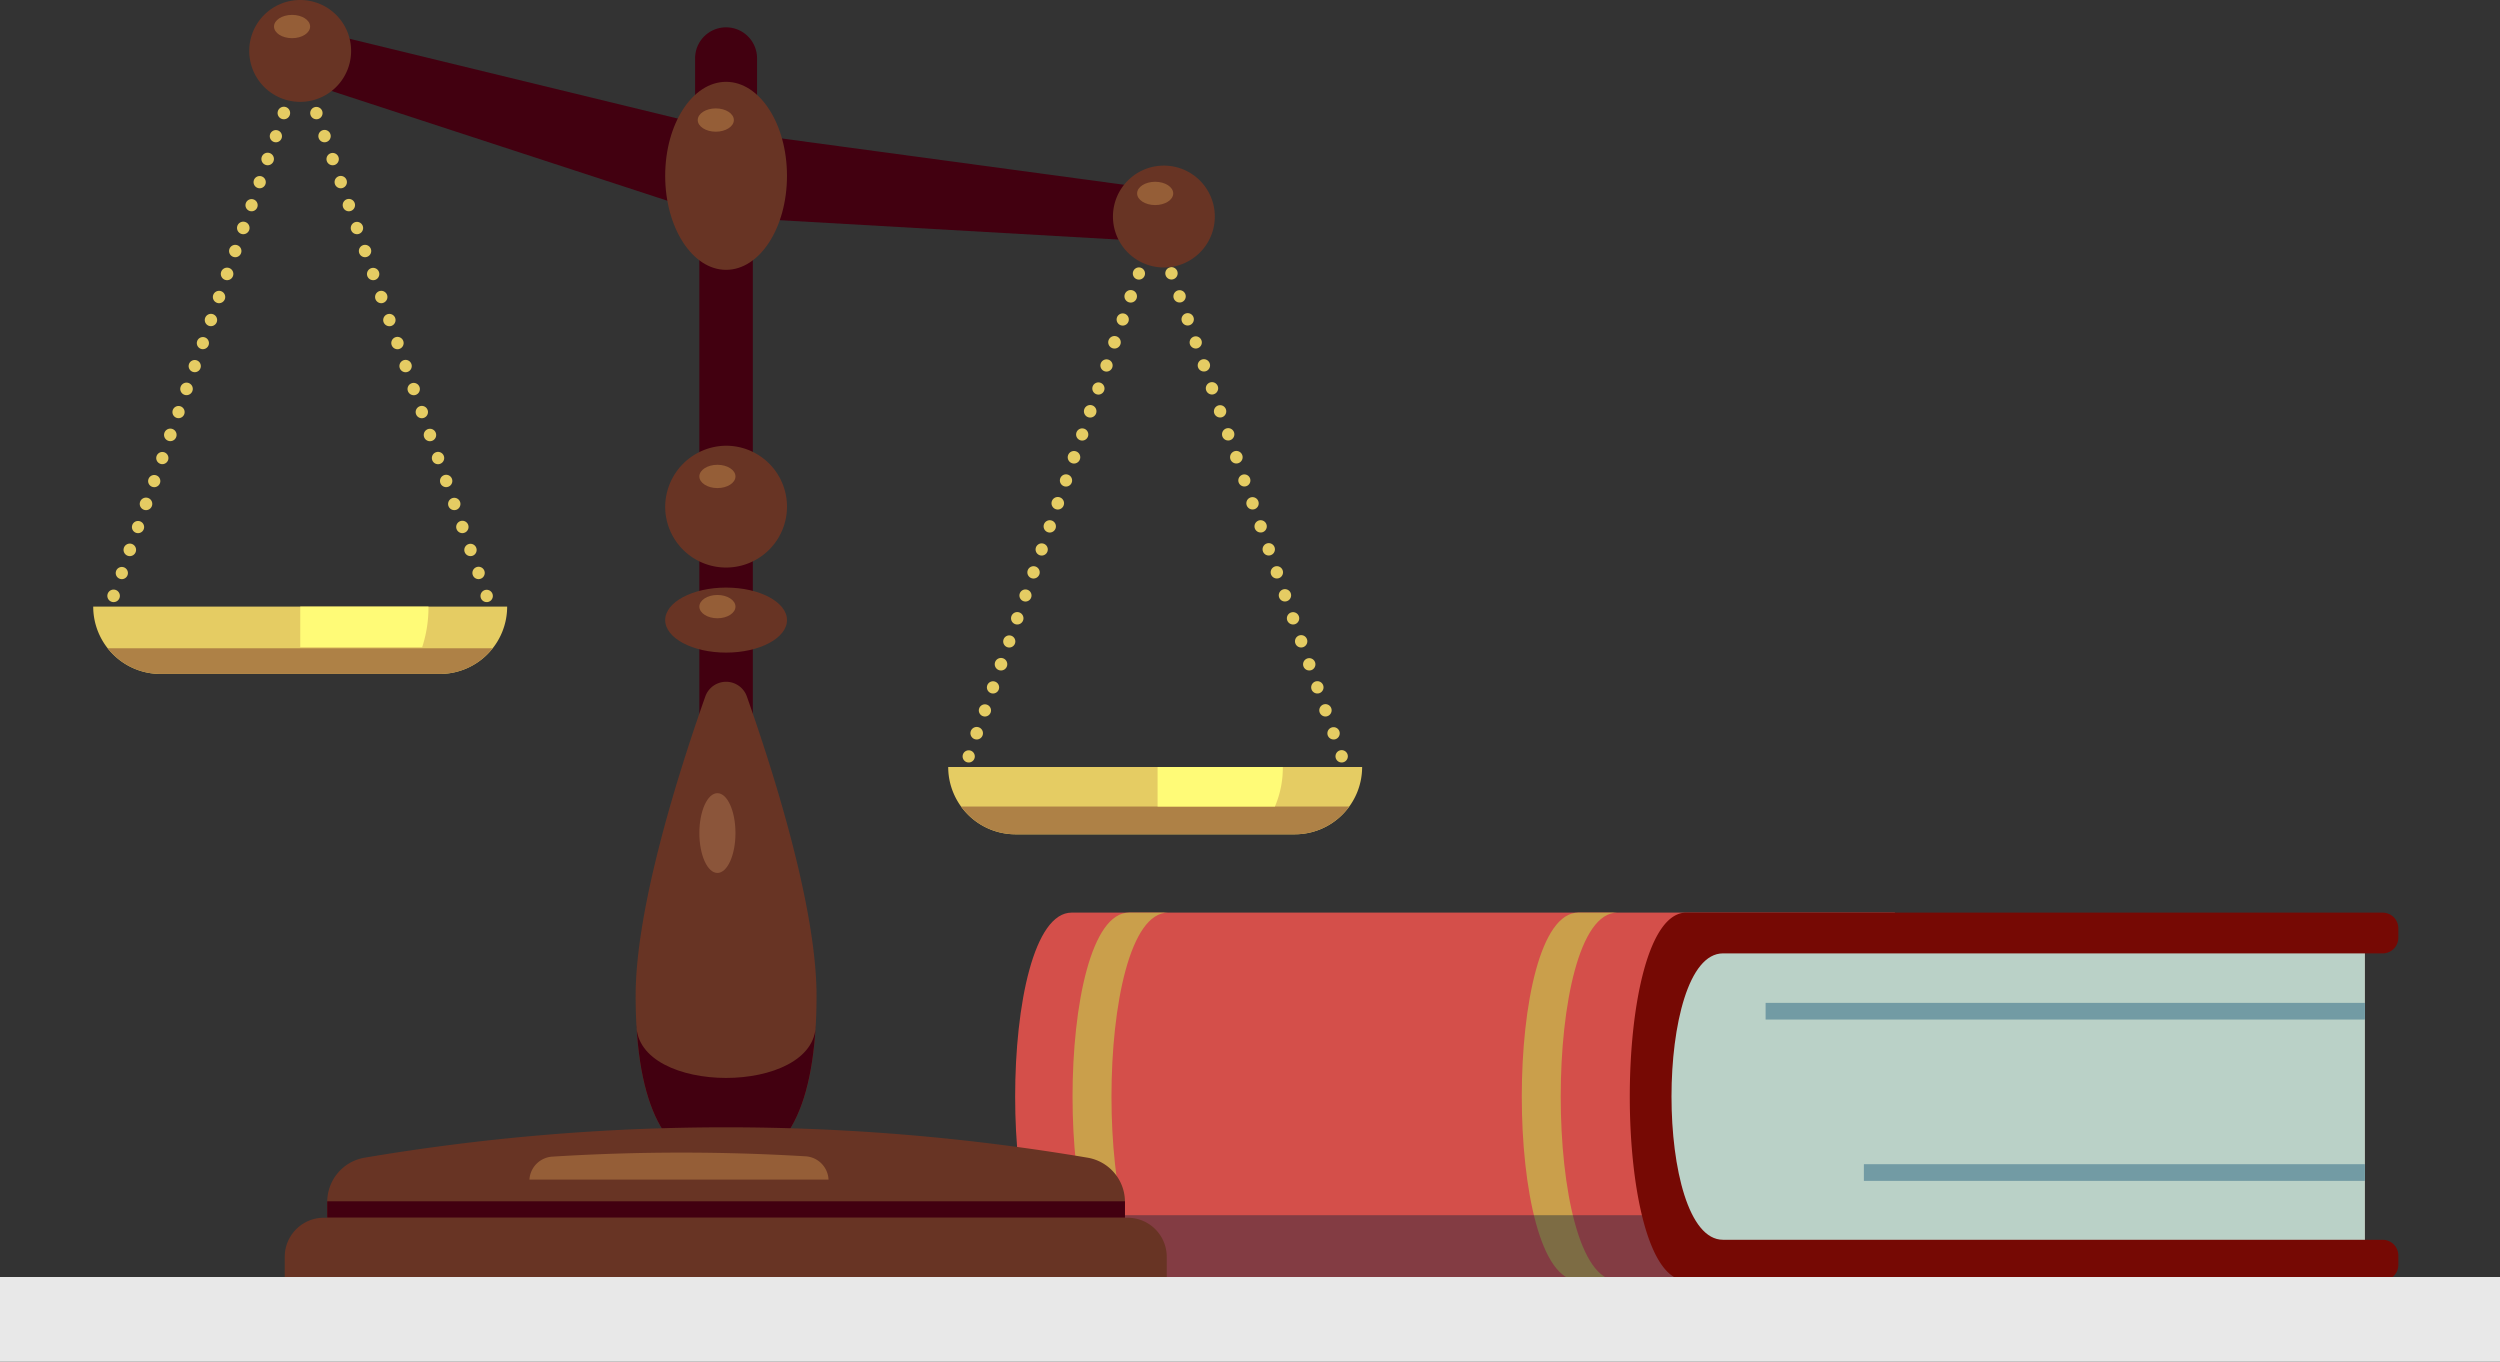 <svg xmlns="http://www.w3.org/2000/svg" xmlns:xlink="http://www.w3.org/1999/xlink" width="295" height="160.688" viewBox="0 0 295 160.688">
  <rect x="0" y="0" width="295" height="160.688" fill="#333333" stroke="none"/>
  <defs>
    <clipPath id="clip-path">
      <rect id="Rectángulo_11754" data-name="Rectángulo 11754" width="78.012" height="7.717" fill="none"/>
    </clipPath>
    <clipPath id="clip-path-2">
      <rect id="Rectángulo_11783" data-name="Rectángulo 11783" width="149.731" height="151.107" fill="none"/>
    </clipPath>
  </defs>
  <g id="Grupo_71326" data-name="Grupo 71326" transform="translate(-915 -1726.313)">
    <g id="Grupo_71325" data-name="Grupo 71325" transform="translate(93 5)">
      <path id="Trazado_158591" data-name="Trazado 158591" d="M15.195,64.623c-8.9,0-8.9,43.42,0,43.42h97.139V103.23H108.4V69.436h3.938V64.623Z" transform="translate(933.268 1764.377)" fill="#d44f4a"/>
      <path id="Trazado_158592" data-name="Trazado 158592" d="M125.252,64.623h-4.594c-8.9,0-8.9,43.42,0,43.42h4.594c-8.9,0-8.9-43.42,0-43.42" transform="translate(887.587 1764.377)" fill="#ca9f4b"/>
      <path id="Trazado_158593" data-name="Trazado 158593" d="M31.736,64.623H27.142c-8.9,0-8.9,43.42,0,43.42h4.594c-8.9,0-8.9-43.42,0-43.42" transform="translate(928.093 1764.377)" fill="#ca9f4b"/>
      <g id="Grupo_71324" data-name="Grupo 71324" transform="translate(943.076 1864.703)" opacity="0.4" style="mix-blend-mode: multiply;isolation: isolate">
        <g id="Grupo_71275" data-name="Grupo 71275">
          <g id="Grupo_71274" data-name="Grupo 71274" clip-path="url(#clip-path)">
            <path id="Trazado_158412" data-name="Trazado 158412" d="M10.79,127.607c1.106,4.581,2.851,7.717,5.24,7.717H88.8v-7.717Z" transform="translate(-10.79 -127.607)" fill="#092039"/>
          </g>
        </g>
      </g>
      <path id="Trazado_158594" data-name="Trazado 158594" d="M143.14,64.623c-8.9,0-8.9,43.42,0,43.42H225.3a1.855,1.855,0,0,0,1.855-1.855v-1.1a1.856,1.856,0,0,0-1.855-1.856h-2.083V69.436H225.3a1.855,1.855,0,0,0,1.855-1.855v-1.1a1.855,1.855,0,0,0-1.855-1.855Z" transform="translate(877.849 1764.377)" fill="#760904"/>
      <path id="Trazado_158595" data-name="Trazado 158595" d="M226.974,73.114h-75.75c-8.1,0-8.1,33.794,0,33.794h75.75Z" transform="translate(874.088 1760.698)" fill="#bad1c7"/>
      <rect id="Rectángulo_11784" data-name="Rectángulo 11784" width="70.721" height="1.969" transform="translate(1030.341 1839.652)" fill="#729ba4"/>
      <rect id="Rectángulo_11785" data-name="Rectángulo 11785" width="59.125" height="1.969" transform="translate(1041.937 1858.687)" fill="#729ba4"/>
    </g>
    <g id="Grupo_71323" data-name="Grupo 71323" transform="translate(926 1726.313)">
      <rect id="Rectángulo_11781" data-name="Rectángulo 11781" width="6.308" height="121.999" transform="translate(71.525 12.112)" fill="#420010"/>
      <g id="Grupo_71322" data-name="Grupo 71322">
        <g id="Grupo_71321" data-name="Grupo 71321" clip-path="url(#clip-path-2)">
          <path id="Trazado_158556" data-name="Trazado 158556" d="M85.606,133.006a.72.72,0,0,1-.511-.214.7.7,0,0,1-.214-.511.751.751,0,0,1,.209-.517.731.731,0,0,1,1.248.517.72.72,0,0,1-.214.511.733.733,0,0,1-.517.214" transform="translate(-38.221 -59.241)" fill="#e5cc63"/>
          <path id="Trazado_158557" data-name="Trazado 158557" d="M65.933,78.677a.728.728,0,1,1,.929.445.719.719,0,0,1-.242.038.727.727,0,0,1-.687-.484m-.956-2.716a.728.728,0,1,1,.929.445.75.75,0,0,1-.242.044.724.724,0,0,1-.687-.489m-.956-2.71a.728.728,0,1,1,.929.445.765.765,0,0,1-.242.038.727.727,0,0,1-.687-.484m-.956-2.716a.728.728,0,1,1,.929.445.777.777,0,0,1-.242.044.724.724,0,0,1-.687-.489m-.956-2.71a.728.728,0,1,1,.929.445.765.765,0,0,1-.242.038.727.727,0,0,1-.687-.484m-.956-2.716a.728.728,0,1,1,.929.445.777.777,0,0,1-.242.044.724.724,0,0,1-.687-.489M60.194,62.4a.721.721,0,0,1,.445-.924.726.726,0,1,1,.484,1.369.645.645,0,0,1-.242.044.724.724,0,0,1-.687-.489m-.956-2.71a.733.733,0,1,1,.682.484.721.721,0,0,1-.682-.484m-.956-2.716a.726.726,0,1,1,.929.445.777.777,0,0,1-.242.044.724.724,0,0,1-.687-.489m-.956-2.71a.722.722,0,0,1,.44-.929.728.728,0,1,1,.484,1.374.733.733,0,0,1-.924-.445m-.962-2.716a.728.728,0,1,1,.929.445.724.724,0,0,1-.242.044.735.735,0,0,1-.687-.489m-.956-2.71a.728.728,0,1,1,.929.44.609.609,0,0,1-.242.044.737.737,0,0,1-.687-.484m-.956-2.716a.728.728,0,1,1,.929.445.739.739,0,0,1-.929-.445M53.493,43.4a.728.728,0,1,1,.929.445.609.609,0,0,1-.242.044.73.73,0,0,1-.687-.489m-.956-2.71a.728.728,0,1,1,.929.445.742.742,0,0,1-.242.038.727.727,0,0,1-.687-.484m-.956-2.716a.728.728,0,1,1,.929.445.75.75,0,0,1-.242.044.724.724,0,0,1-.687-.489m-.956-2.71a.728.728,0,1,1,.929.445.742.742,0,0,1-.242.038.727.727,0,0,1-.687-.484m-.956-2.716A.728.728,0,1,1,50.6,33a.777.777,0,0,1-.242.044.724.724,0,0,1-.687-.489m-.956-2.71a.728.728,0,1,1,.929.44.645.645,0,0,1-.242.044.727.727,0,0,1-.687-.484m-.956-2.716a.728.728,0,1,1,.929.445.765.765,0,0,1-.242.038.727.727,0,0,1-.687-.484m-.956-2.71a.729.729,0,1,1,.929.44.777.777,0,0,1-.242.044.727.727,0,0,1-.687-.484M45.841,21.7a.727.727,0,0,1,.44-.929.729.729,0,1,1,.489,1.374.765.765,0,0,1-.242.038.727.727,0,0,1-.687-.484m-.956-2.716a.713.713,0,1,1,.682.489.727.727,0,0,1-.682-.489" transform="translate(-20.192 -8.112)" fill="#e5cc63"/>
          <path id="Trazado_158558" data-name="Trazado 158558" d="M43.831,14.546a.723.723,0,0,1-.517-.214.711.711,0,0,1-.214-.511.733.733,0,0,1,.214-.517.755.755,0,0,1,1.028,0,.733.733,0,0,1,.214.517.711.711,0,0,1-.214.511.72.72,0,0,1-.511.214" transform="translate(-19.408 -5.899)" fill="#e5cc63"/>
          <path id="Trazado_158559" data-name="Trazado 158559" d="M3.552,79.123a.739.739,0,1,1,.242.038.719.719,0,0,1-.242-.038m.956-2.716a.719.719,0,1,1,.242.044.729.729,0,0,1-.242-.044m.956-2.71a.739.739,0,1,1,.242.038.719.719,0,0,1-.242-.038m.956-2.716a.719.719,0,1,1,.242.044.75.75,0,0,1-.242-.044m.956-2.71a.739.739,0,1,1,.242.038.765.765,0,0,1-.242-.038m.956-2.716a.719.719,0,1,1,.242.044.777.777,0,0,1-.242-.044m.956-2.716a.719.719,0,1,1,.242.044.645.645,0,0,1-.242-.044m.956-2.71a.739.739,0,1,1,.242.038.765.765,0,0,1-.242-.038m.956-2.716a.719.719,0,1,1,.242.044.777.777,0,0,1-.242-.044m.956-2.71a.739.739,0,1,1,.242.038.765.765,0,0,1-.242-.038m.956-2.716a.719.719,0,1,1,.247.044.782.782,0,0,1-.247-.044m.962-2.716a.715.715,0,1,1,.242.044.609.609,0,0,1-.242-.044m.956-2.71a.728.728,0,1,1,.929-.445.737.737,0,0,1-.687.484.719.719,0,0,1-.242-.038m.956-2.716a.729.729,0,0,1-.445-.929.728.728,0,0,1,1.374.484.735.735,0,0,1-.687.489.609.609,0,0,1-.242-.044m.956-2.71a.739.739,0,1,1,.242.038.719.719,0,0,1-.242-.038m.956-2.716a.729.729,0,0,1-.445-.929.728.728,0,0,1,1.374.484.719.719,0,0,1-.929.445m.956-2.71a.739.739,0,1,1,.242.038.742.742,0,0,1-.242-.038M19.818,33a.719.719,0,1,1,.242.044A.777.777,0,0,1,19.818,33m.956-2.716a.721.721,0,1,1,.242.044.645.645,0,0,1-.242-.044m.956-2.71a.739.739,0,1,1,.242.038.765.765,0,0,1-.242-.038m.956-2.716a.719.719,0,1,1,.242.044.777.777,0,0,1-.242-.044m.956-2.71a.739.739,0,1,1,.242.038.765.765,0,0,1-.242-.038M24.6,19.43a.719.719,0,1,1,.242.044.777.777,0,0,1-.242-.044" transform="translate(-1.38 -8.112)" fill="#e5cc63"/>
          <path id="Trazado_158560" data-name="Trazado 158560" d="M2.051,133.006a.733.733,0,0,1-.517-.214.72.72,0,0,1-.214-.511.733.733,0,0,1,.214-.517.755.755,0,0,1,1.028,0,.733.733,0,0,1,.214.517.732.732,0,0,1-.726.726" transform="translate(-0.594 -59.241)" fill="#e5cc63"/>
          <path id="Trazado_158561" data-name="Trazado 158561" d="M7.944,138.16H40.9a7.944,7.944,0,0,0,7.944-7.944H0a7.944,7.944,0,0,0,7.944,7.944" transform="translate(0 -58.635)" fill="#e5cc63"/>
          <path id="Trazado_158562" data-name="Trazado 158562" d="M3.107,139.15a7.924,7.924,0,0,0,6.236,3.033H42.3a7.923,7.923,0,0,0,6.235-3.033Z" transform="translate(-1.399 -62.658)" fill="#ae8146"/>
          <path id="Trazado_158563" data-name="Trazado 158563" d="M58.828,135.007a15.113,15.113,0,0,0,.744-4.79H44.442v4.79Z" transform="translate(-20.012 -58.635)" fill="#fffb77"/>
          <path id="Trazado_158564" data-name="Trazado 158564" d="M269.136,167.426a.714.714,0,0,1-.511-.209.73.73,0,0,1,0-1.033.755.755,0,0,1,1.028,0,.73.73,0,0,1,0,1.033.718.718,0,0,1-.517.209" transform="translate(-120.862 -74.74)" fill="#e5cc63"/>
          <path id="Trazado_158565" data-name="Trazado 158565" d="M249.465,113.1a.728.728,0,1,1,.929.445.724.724,0,0,1-.242.044.735.735,0,0,1-.687-.489m-.956-2.71a.728.728,0,1,1,.929.445.717.717,0,0,1-.242.038.737.737,0,0,1-.687-.484m-.956-2.716a.728.728,0,1,1,.928.445.723.723,0,0,1-.241.044.734.734,0,0,1-.687-.489m-.957-2.71a.728.728,0,1,1,.929.445.719.719,0,0,1-.242.038.727.727,0,0,1-.687-.484m-.956-2.716a.728.728,0,1,1,.93.445.771.771,0,0,1-.242.038.727.727,0,0,1-.687-.484m-.956-2.716a.728.728,0,1,1,.929.445.777.777,0,0,1-.242.044.724.724,0,0,1-.687-.489m-.956-2.71a.728.728,0,1,1,.928.445.762.762,0,0,1-.241.038.726.726,0,0,1-.687-.484m-.957-2.716a.728.728,0,1,1,.929.445.777.777,0,0,1-.242.044.725.725,0,0,1-.687-.489m-.956-2.71a.728.728,0,1,1,.93.445.771.771,0,0,1-.242.038.727.727,0,0,1-.687-.484m-.956-2.716a.728.728,0,1,1,.929.445.775.775,0,0,1-.242.044.724.724,0,0,1-.687-.489m-.956-2.71a.726.726,0,1,1,.928.445.764.764,0,0,1-.241.038.726.726,0,0,1-.687-.484m-.957-2.716a.722.722,0,0,1,.44-.929.73.73,0,0,1,.93.445.722.722,0,0,1-.44.929.771.771,0,0,1-.247.038.726.726,0,0,1-.682-.484m-.956-2.716a.713.713,0,1,1,.682.489.719.719,0,0,1-.682-.489m-.962-2.71a.74.74,0,1,1,.687.484.737.737,0,0,1-.687-.484m-.956-2.716a.728.728,0,1,1,.929.445.724.724,0,0,1-.242.044.735.735,0,0,1-.687-.489m-.956-2.71a.728.728,0,1,1,.929.445.719.719,0,0,1-.242.038.738.738,0,0,1-.687-.484m-.956-2.716a.728.728,0,1,1,.928.445.723.723,0,0,1-.241.044.734.734,0,0,1-.687-.489m-.957-2.71a.728.728,0,1,1,.93.445.745.745,0,0,1-.242.038.733.733,0,0,1-.687-.484m-.956-2.716a.719.719,0,1,1,.687.489.729.729,0,0,1-.687-.489m-.956-2.716a.728.728,0,1,1,.929.445.777.777,0,0,1-.242.044.724.724,0,0,1-.687-.489m-.956-2.71a.728.728,0,1,1,.929.445.763.763,0,0,1-.242.038.727.727,0,0,1-.687-.484m-.956-2.716a.728.728,0,1,1,.929.445.777.777,0,0,1-.242.044.725.725,0,0,1-.687-.489m-.957-2.71a.728.728,0,1,1,.93.445.768.768,0,0,1-.242.038.727.727,0,0,1-.687-.484" transform="translate(-102.835 -23.614)" fill="#e5cc63"/>
          <path id="Trazado_158566" data-name="Trazado 158566" d="M227.361,48.972a.732.732,0,0,1-.517-.214.723.723,0,0,1-.214-.517.731.731,0,0,1,.214-.511.745.745,0,0,1,1.029,0,.709.709,0,0,1,.213.511.732.732,0,0,1-.213.517.72.72,0,0,1-.512.214" transform="translate(-102.049 -21.4)" fill="#e5cc63"/>
          <path id="Trazado_158567" data-name="Trazado 158567" d="M187.082,113.545a.719.719,0,1,1,.242.044.777.777,0,0,1-.242-.044m.957-2.71a.739.739,0,1,1,.242.038.765.765,0,0,1-.242-.038m.956-2.716a.719.719,0,1,1,.242.044.777.777,0,0,1-.242-.044m.956-2.716a.721.721,0,1,1,.242.044.645.645,0,0,1-.242-.044m.956-2.71a.739.739,0,1,1,.242.038.765.765,0,0,1-.242-.038m.962-2.716a.715.715,0,1,1,.236.044.6.6,0,0,1-.236-.044m.956-2.71a.733.733,0,1,1,.242.038.723.723,0,0,1-.242-.038m.956-2.716a.713.713,0,1,1,.242.044.725.725,0,0,1-.242-.044m.957-2.71a.728.728,0,1,1,.929-.445.737.737,0,0,1-.687.484.719.719,0,0,1-.242-.038m.956-2.716a.719.719,0,1,1,.242.044.729.729,0,0,1-.242-.044m.956-2.716a.726.726,0,1,1,.929-.44.737.737,0,0,1-.687.484.609.609,0,0,1-.242-.044m.956-2.71a.739.739,0,1,1,.242.038.719.719,0,0,1-.242-.038m.956-2.716a.721.721,0,1,1,.242.044.627.627,0,0,1-.242-.044m.957-2.71a.739.739,0,1,1,.242.038.742.742,0,0,1-.242-.038m.956-2.716a.719.719,0,1,1,.242.044.75.75,0,0,1-.242-.044m.956-2.71a.739.739,0,1,1,.242.038.742.742,0,0,1-.242-.038m.956-2.716a.719.719,0,1,1,.242.044.777.777,0,0,1-.242-.044m.956-2.716a.721.721,0,1,1,.242.044.645.645,0,0,1-.242-.044m.956-2.71a.739.739,0,1,1,.242.038.765.765,0,0,1-.242-.038m.956-2.716a.719.719,0,1,1,.247.044.783.783,0,0,1-.247-.044m.956-2.71a.739.739,0,1,1,.242.038.765.765,0,0,1-.242-.038m.956-2.716a.719.719,0,1,1,.242.044.777.777,0,0,1-.242-.044m.962-2.71a.733.733,0,1,1,.242.038.719.719,0,0,1-.242-.038" transform="translate(-84.022 -23.614)" fill="#e5cc63"/>
          <path id="Trazado_158568" data-name="Trazado 158568" d="M185.586,167.426a.723.723,0,0,1-.726-.726.751.751,0,0,1,.209-.517.762.762,0,0,1,1.033,0,.751.751,0,0,1,.209.517.718.718,0,0,1-.209.517.727.727,0,0,1-.517.209" transform="translate(-83.241 -74.74)" fill="#e5cc63"/>
          <path id="Trazado_158569" data-name="Trazado 158569" d="M191.476,172.584H224.43a7.944,7.944,0,0,0,7.944-7.944H183.532a7.944,7.944,0,0,0,7.944,7.944" transform="translate(-82.643 -74.136)" fill="#e5cc63"/>
          <path id="Trazado_158570" data-name="Trazado 158570" d="M186.31,173.133a7.926,7.926,0,0,0,6.417,3.275h32.954a7.926,7.926,0,0,0,6.417-3.275Z" transform="translate(-83.894 -77.96)" fill="#ae8146"/>
          <path id="Trazado_158571" data-name="Trazado 158571" d="M242.319,169.309a11.555,11.555,0,0,0,.935-4.669H228.477v4.669Z" transform="translate(-102.881 -74.136)" fill="#fffb77"/>
          <path id="Trazado_158572" data-name="Trazado 158572" d="M36.081,9.916l53.63,17.526L91.6,17.43,37.161,4.195Z" transform="translate(-16.247 -1.889)" fill="#420010"/>
          <path id="Trazado_158573" data-name="Trazado 158573" d="M189.971,41.505l-56.329-3.222,1.889-10.013,55.519,7.513Z" transform="translate(-60.178 -12.73)" fill="#420010"/>
          <path id="Trazado_158574" data-name="Trazado 158574" d="M132.858,5.868h0a3.654,3.654,0,0,1,3.654,3.654v5.232H129.2V9.522a3.654,3.654,0,0,1,3.654-3.654" transform="translate(-58.179 -2.642)" fill="#420010"/>
          <path id="Trazado_158575" data-name="Trazado 158575" d="M116.435,183.4c0,15.121,4.779,20.1,10.673,20.1s10.673-4.98,10.673-20.1c0-10.427-5.075-26.414-8.226-35.335a2.6,2.6,0,0,0-4.894,0c-3.151,8.921-8.226,24.908-8.226,35.335" transform="translate(-52.43 -65.894)" fill="#683424"/>
          <path id="Trazado_158576" data-name="Trazado 158576" d="M116.6,219.914c.673,12.487,5.152,16.721,10.582,16.721s9.91-4.233,10.582-16.721c0,8.41-21.165,8.41-21.165,0" transform="translate(-52.504 -99.025)" fill="#420010"/>
          <path id="Trazado_158577" data-name="Trazado 158577" d="M122.778,129.967c0,2.119,3.217,3.836,7.186,3.836s7.186-1.717,7.186-3.836-3.217-3.836-7.186-3.836-7.186,1.718-7.186,3.836" transform="translate(-55.286 -56.796)" fill="#683424"/>
          <path id="Trazado_158578" data-name="Trazado 158578" d="M122.778,102.973a7.187,7.187,0,1,0,7.186-7.294,7.24,7.24,0,0,0-7.186,7.294" transform="translate(-55.286 -43.083)" fill="#683424"/>
          <path id="Trazado_158579" data-name="Trazado 158579" d="M122.778,28.657c0,6.127,3.217,11.093,7.186,11.093s7.186-4.966,7.186-11.093-3.217-11.093-7.186-11.093-7.186,4.966-7.186,11.093" transform="translate(-55.286 -7.909)" fill="#683424"/>
          <path id="Trazado_158580" data-name="Trazado 158580" d="M50.233,255.811h94.13v-5.031a5.287,5.287,0,0,0-4.414-5.21,255.574,255.574,0,0,0-85.3,0,5.287,5.287,0,0,0-4.414,5.21Z" transform="translate(-22.619 -108.964)" fill="#683424"/>
          <path id="Trazado_158581" data-name="Trazado 158581" d="M128.93,250.6a2.886,2.886,0,0,0-2.674-2.744,245.282,245.282,0,0,0-29.908.035,2.889,2.889,0,0,0-2.711,2.71Z" transform="translate(-42.164 -111.409)" fill="#955e37"/>
          <rect id="Rectángulo_11782" data-name="Rectángulo 11782" width="94.13" height="1.941" transform="translate(27.614 141.752)" fill="#420010"/>
          <path id="Trazado_158582" data-name="Trazado 158582" d="M41.11,268.813H145.187v-2.8a4.615,4.615,0,0,0-4.615-4.615H45.725a4.615,4.615,0,0,0-4.615,4.615Z" transform="translate(-18.511 -117.705)" fill="#683424"/>
          <path id="Trazado_158583" data-name="Trazado 158583" d="M33.492,6.01A6.01,6.01,0,1,0,39.5,0a6.01,6.01,0,0,0-6.009,6.01" transform="translate(-15.081)" fill="#683424"/>
          <path id="Trazado_158584" data-name="Trazado 158584" d="M218.894,41.562a6.01,6.01,0,1,0,6.01-6.01,6.01,6.01,0,0,0-6.01,6.01" transform="translate(-98.566 -16.009)" fill="#683424"/>
          <path id="Trazado_158585" data-name="Trazado 158585" d="M38.81,4.568c0,.76.954,1.374,2.13,1.374s2.13-.615,2.13-1.374-.954-1.374-2.13-1.374-2.13.616-2.13,1.374" transform="translate(-17.476 -1.438)" fill="#955e37"/>
          <path id="Trazado_158586" data-name="Trazado 158586" d="M129.767,24.644c0,.759.954,1.374,2.13,1.374s2.13-.615,2.13-1.374-.954-1.374-2.13-1.374-2.13.615-2.13,1.374" transform="translate(-58.433 -10.478)" fill="#955e37"/>
          <path id="Trazado_158587" data-name="Trazado 158587" d="M224.082,40.394c0,.759.954,1.374,2.13,1.374s2.13-.615,2.13-1.374-.954-1.374-2.13-1.374-2.13.615-2.13,1.374" transform="translate(-100.902 -17.57)" fill="#955e37"/>
          <path id="Trazado_158588" data-name="Trazado 158588" d="M130.114,101.144c0,.759.954,1.374,2.13,1.374s2.13-.615,2.13-1.374-.954-1.374-2.13-1.374-2.13.615-2.13,1.374" transform="translate(-58.589 -44.925)" fill="#955e37"/>
          <path id="Trazado_158589" data-name="Trazado 158589" d="M130.114,129.09c0,.759.954,1.374,2.13,1.374s2.13-.615,2.13-1.374-.954-1.374-2.13-1.374-2.13.615-2.13,1.374" transform="translate(-58.589 -57.509)" fill="#955e37"/>
          <path id="Trazado_158590" data-name="Trazado 158590" d="M130.114,174.967c0,2.6.954,4.707,2.13,4.707s2.13-2.107,2.13-4.707-.954-4.707-2.13-4.707-2.13,2.107-2.13,4.707" transform="translate(-58.589 -76.666)" fill="#8b553a"/>
        </g>
      </g>
    </g>
    <rect id="Rectángulo_11786" data-name="Rectángulo 11786" width="295" height="10" transform="translate(915 1877)" fill="#e8e8e8"/>
  </g>
</svg>
